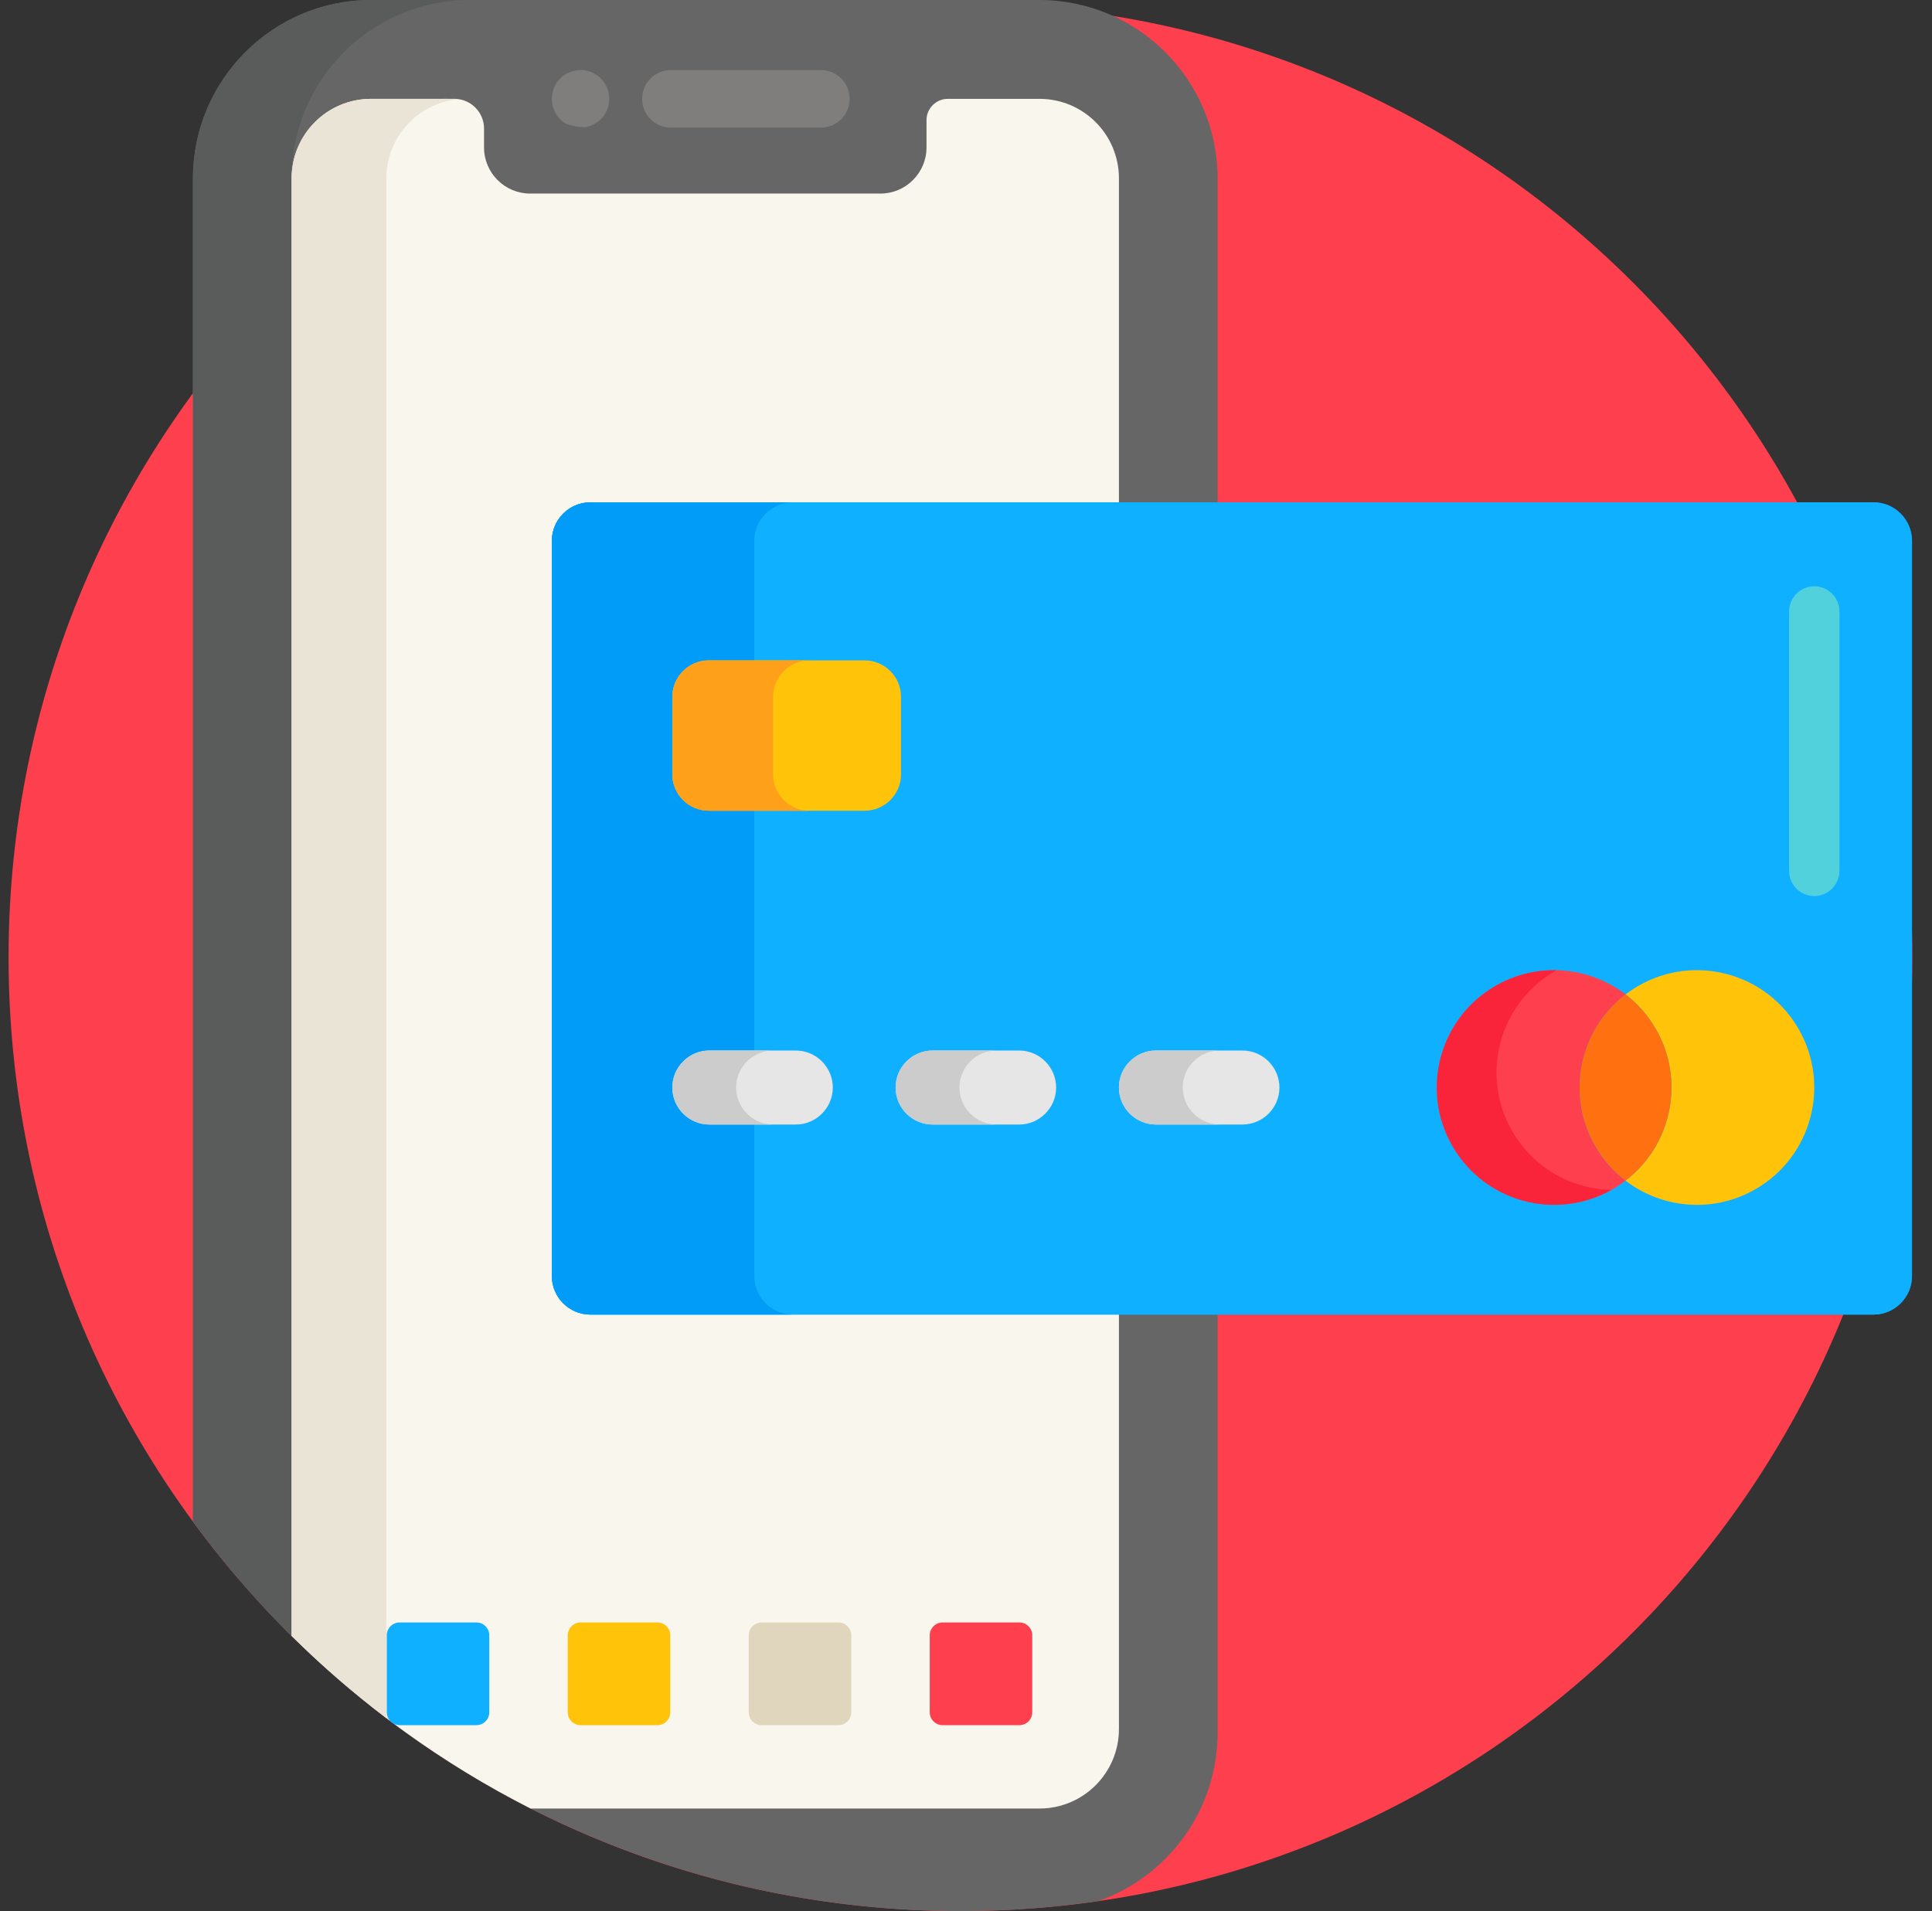 <svg width="93" height="92" viewBox="0 0 93 92" fill="none" xmlns="http://www.w3.org/2000/svg">
<rect x="0" y="0" width="93" height="92" fill="#333333" stroke="none"/>
<g clip-path="url(#clip0_14_397)">
<path d="M46.233 91.999C71.538 91.999 92.052 71.445 92.052 46.09C92.052 20.734 71.538 0.18 46.233 0.18C20.927 0.18 0.413 20.734 0.413 46.09C0.413 71.445 20.927 91.999 46.233 91.999Z" fill="#FE3F4E"/>
<path d="M52.862 91.519C56.206 90.348 58.611 87.156 58.611 83.411C58.611 65.694 58.611 25.805 58.611 8.588C58.611 3.853 54.766 -0 50.04 -0H17.86C13.133 0 9.288 3.853 9.288 8.589C9.288 11.295 9.288 70.352 9.288 73.244V73.245C19.384 87.012 36.074 93.957 52.862 91.519Z" fill="#666666"/>
<path d="M9.288 8.589V73.244C10.725 75.204 12.313 77.044 14.036 78.75V8.589C14.036 3.853 17.881 0 22.608 0H17.86C13.133 0 9.288 3.853 9.288 8.589Z" fill="#5A5B5B"/>
<path d="M50.04 4.759H45.624C45.058 4.759 44.599 5.219 44.599 5.786V7.101C44.599 8.32 43.603 9.318 42.386 9.318H25.513C24.296 9.318 23.3 8.32 23.3 7.101V6.192C23.3 5.4 22.66 4.759 21.87 4.759H17.859C15.748 4.759 14.037 6.473 14.037 8.589V78.751C17.402 82.082 21.28 84.896 25.541 87.062H50.04C52.151 87.062 53.862 85.347 53.862 83.232V8.589C53.862 6.473 52.151 4.759 50.04 4.759Z" fill="#F9F6ED"/>
<path d="M17.859 4.759C15.748 4.759 14.037 6.473 14.037 8.589V78.751C15.467 80.167 16.991 81.49 18.597 82.709V8.589C18.597 6.588 20.128 4.948 22.08 4.776C21.858 4.743 22.094 4.766 17.859 4.759Z" fill="#EAE4D6"/>
<path d="M39.515 6.144H32.294C31.53 6.144 30.911 5.524 30.911 4.759C30.911 3.993 31.53 3.373 32.294 3.373H39.515C40.279 3.373 40.898 3.993 40.898 4.759C40.898 5.524 40.279 6.144 39.515 6.144Z" fill="#7F7E7D"/>
<path d="M27.177 5.911C26.187 5.259 26.427 3.665 27.673 3.4C28.521 3.225 29.327 3.883 29.327 4.758C29.327 5.402 28.884 5.978 28.213 6.118C28.125 6.135 27.459 6.102 27.177 5.911Z" fill="#7F7E7D"/>
<path d="M22.935 83.049H19.235C18.895 83.049 18.618 82.772 18.618 82.432V78.723C18.618 78.383 18.895 78.105 19.235 78.105H22.935C23.274 78.105 23.552 78.383 23.552 78.723V82.432C23.552 82.772 23.274 83.049 22.935 83.049Z" fill="#0EB0FF"/>
<path d="M31.647 83.049H27.948C27.608 83.049 27.33 82.772 27.33 82.432V78.723C27.33 78.383 27.608 78.105 27.948 78.105H31.647C31.987 78.105 32.264 78.383 32.264 78.723V82.432C32.264 82.772 31.986 83.049 31.647 83.049Z" fill="#FFC30A"/>
<path d="M40.359 83.049H36.66C36.32 83.049 36.042 82.772 36.042 82.432V78.723C36.042 78.383 36.32 78.105 36.66 78.105H40.359C40.699 78.105 40.977 78.383 40.977 78.723V82.432C40.977 82.772 40.699 83.049 40.359 83.049Z" fill="#E0D5BD"/>
<path d="M49.072 83.049H45.372C45.033 83.049 44.755 82.772 44.755 82.432V78.723C44.755 78.383 45.033 78.105 45.372 78.105H49.072C49.411 78.105 49.689 78.383 49.689 78.723V82.432C49.689 82.772 49.411 83.049 49.072 83.049Z" fill="#FE3F4E"/>
<path d="M92.036 61.431C92.036 57.822 92.036 40.107 92.036 37.089V33.707V26.035C92.036 25.015 91.203 24.182 90.184 24.182H89.526C86.882 24.182 31.294 24.182 28.417 24.182C27.398 24.182 26.564 25.015 26.564 26.035V33.707C26.564 36.073 26.564 38.105 26.564 40.471V61.431C26.564 62.45 27.398 63.284 28.417 63.284H37.297H38.022C38.894 63.284 88.385 63.284 90.184 63.284C91.203 63.284 92.036 62.45 92.036 61.431Z" fill="#0EB0FF"/>
<path d="M92.036 61.431C92.036 57.822 92.036 40.107 92.036 37.089V33.707V26.035C92.036 25.015 91.203 24.182 90.184 24.182H89.526C86.882 24.182 31.294 24.182 28.417 24.182C27.398 24.182 26.564 25.015 26.564 26.035V33.707C26.564 36.073 26.564 38.105 26.564 40.471V61.431C26.564 62.45 27.398 63.284 28.417 63.284H37.297H38.022C38.894 63.284 88.385 63.284 90.184 63.284C91.203 63.284 92.036 62.45 92.036 61.431Z" fill="#0EB0FF"/>
<path d="M36.309 61.431C36.309 56.983 36.309 30.461 36.309 26.035C36.309 25.016 37.143 24.182 38.162 24.182C35.198 24.182 31.371 24.182 28.417 24.182C27.398 24.182 26.564 25.016 26.564 26.035C26.564 27.636 26.564 60.623 26.564 61.431C26.564 62.45 27.398 63.284 28.417 63.284H37.297H38.022H38.162C37.143 63.284 36.309 62.45 36.309 61.431Z" fill="#009CF7"/>
<path d="M76.792 55.177C75.357 52.691 76.028 49.569 78.249 47.871C76.49 46.524 74.024 46.285 71.987 47.462C69.285 49.022 68.36 52.476 69.919 55.177C71.479 57.879 74.933 58.804 77.635 57.245C77.85 57.12 78.053 56.983 78.246 56.835C77.673 56.397 77.175 55.841 76.792 55.177Z" fill="#FE3F4E"/>
<path d="M72.794 54.459C71.234 51.757 72.16 48.303 74.861 46.743C74.883 46.731 74.905 46.721 74.926 46.709C73.929 46.687 72.914 46.926 71.987 47.462C69.285 49.022 68.36 52.476 69.919 55.177C71.466 57.856 74.875 58.787 77.566 57.282C75.658 57.24 73.818 56.232 72.794 54.459Z" fill="#FA243A"/>
<path d="M86.575 49.529C85.015 46.828 81.561 45.902 78.859 47.462C78.644 47.586 78.441 47.724 78.248 47.871C78.821 48.31 79.319 48.866 79.702 49.529C81.137 52.016 80.466 55.138 78.245 56.836C80.003 58.183 82.469 58.422 84.507 57.245C87.209 55.685 88.134 52.231 86.575 49.529Z" fill="#FFC30A"/>
<path d="M79.702 49.529C79.319 48.866 78.821 48.31 78.248 47.871C76.027 49.569 75.357 52.691 76.792 55.177C77.175 55.841 77.673 56.397 78.246 56.836C80.466 55.138 81.137 52.015 79.702 49.529Z" fill="#FF7110"/>
<path d="M34.144 54.135C35.533 54.135 36.922 54.135 38.308 54.135C39.287 54.135 40.089 53.333 40.089 52.353C40.089 51.374 39.287 50.572 38.308 50.572C37.04 50.572 35.43 50.572 34.144 50.572C33.165 50.572 32.363 51.374 32.363 52.353C32.363 53.333 33.165 54.135 34.144 54.135Z" fill="#E6E6E6"/>
<path d="M35.434 52.353C35.434 51.374 36.236 50.572 37.216 50.572C36.019 50.572 34.668 50.572 34.144 50.572C33.165 50.572 32.363 51.374 32.363 52.353C32.363 53.333 33.164 54.135 34.144 54.135C34.67 54.135 36.008 54.135 37.216 54.135C36.236 54.135 35.434 53.333 35.434 52.353Z" fill="#CCCCCC"/>
<path d="M44.894 54.135C49.486 54.135 48.343 54.135 49.057 54.135C50.037 54.135 50.839 53.333 50.839 52.353C50.839 51.374 50.037 50.572 49.057 50.572H48.405C47.671 50.572 45.385 50.572 44.894 50.572C43.914 50.572 43.112 51.374 43.112 52.353C43.112 53.333 43.914 54.135 44.894 54.135Z" fill="#E6E6E6"/>
<path d="M46.184 52.353C46.184 51.374 46.985 50.572 47.965 50.572C46.769 50.572 45.417 50.572 44.894 50.572C43.914 50.572 43.112 51.374 43.112 52.353C43.112 53.333 43.914 54.135 44.894 54.135C45.42 54.135 46.758 54.135 47.965 54.135C46.985 54.135 46.184 53.333 46.184 52.353Z" fill="#CCCCCC"/>
<path d="M55.643 54.135H55.98C57.407 54.135 58.407 54.135 59.807 54.135C60.786 54.135 61.588 53.333 61.588 52.353C61.588 51.374 60.786 50.572 59.807 50.572C58.314 50.572 57.143 50.572 55.643 50.572C54.663 50.572 53.862 51.374 53.862 52.353C53.862 53.333 54.664 54.135 55.643 54.135Z" fill="#E6E6E6"/>
<path d="M56.933 52.353C56.933 51.374 57.735 50.572 58.715 50.572C57.518 50.572 56.167 50.572 55.643 50.572C54.663 50.572 53.862 51.374 53.862 52.353C53.862 53.333 54.663 54.135 55.643 54.135C56.169 54.135 57.507 54.135 58.715 54.135C57.735 54.135 56.933 53.333 56.933 52.353Z" fill="#CCCCCC"/>
<path d="M41.621 39.029H34.114C33.151 39.029 32.363 38.241 32.363 37.277V33.543C32.363 32.58 33.151 31.791 34.114 31.791H41.621C42.584 31.791 43.372 32.58 43.372 33.543V37.277C43.372 38.241 42.584 39.029 41.621 39.029Z" fill="#FFC30A"/>
<path d="M37.214 37.277V33.543C37.214 32.58 38.002 31.791 38.966 31.791H34.114C33.151 31.791 32.363 32.58 32.363 33.543V37.277C32.363 38.241 33.151 39.029 34.114 39.029H38.966C38.002 39.029 37.214 38.241 37.214 37.277Z" fill="#FFA01A"/>
<path d="M87.332 28.223C86.665 28.223 86.12 28.769 86.12 29.436V41.924C86.12 42.591 86.665 43.137 87.332 43.137C87.999 43.137 88.545 42.591 88.545 41.924V29.436C88.545 28.769 87.999 28.223 87.332 28.223Z" fill="#50D1DC"/>
</g>
<defs>
<clipPath id="clip0_14_397">
<rect width="92" height="92" fill="white" transform="translate(0.232)"/>
</clipPath>
</defs>
</svg>
